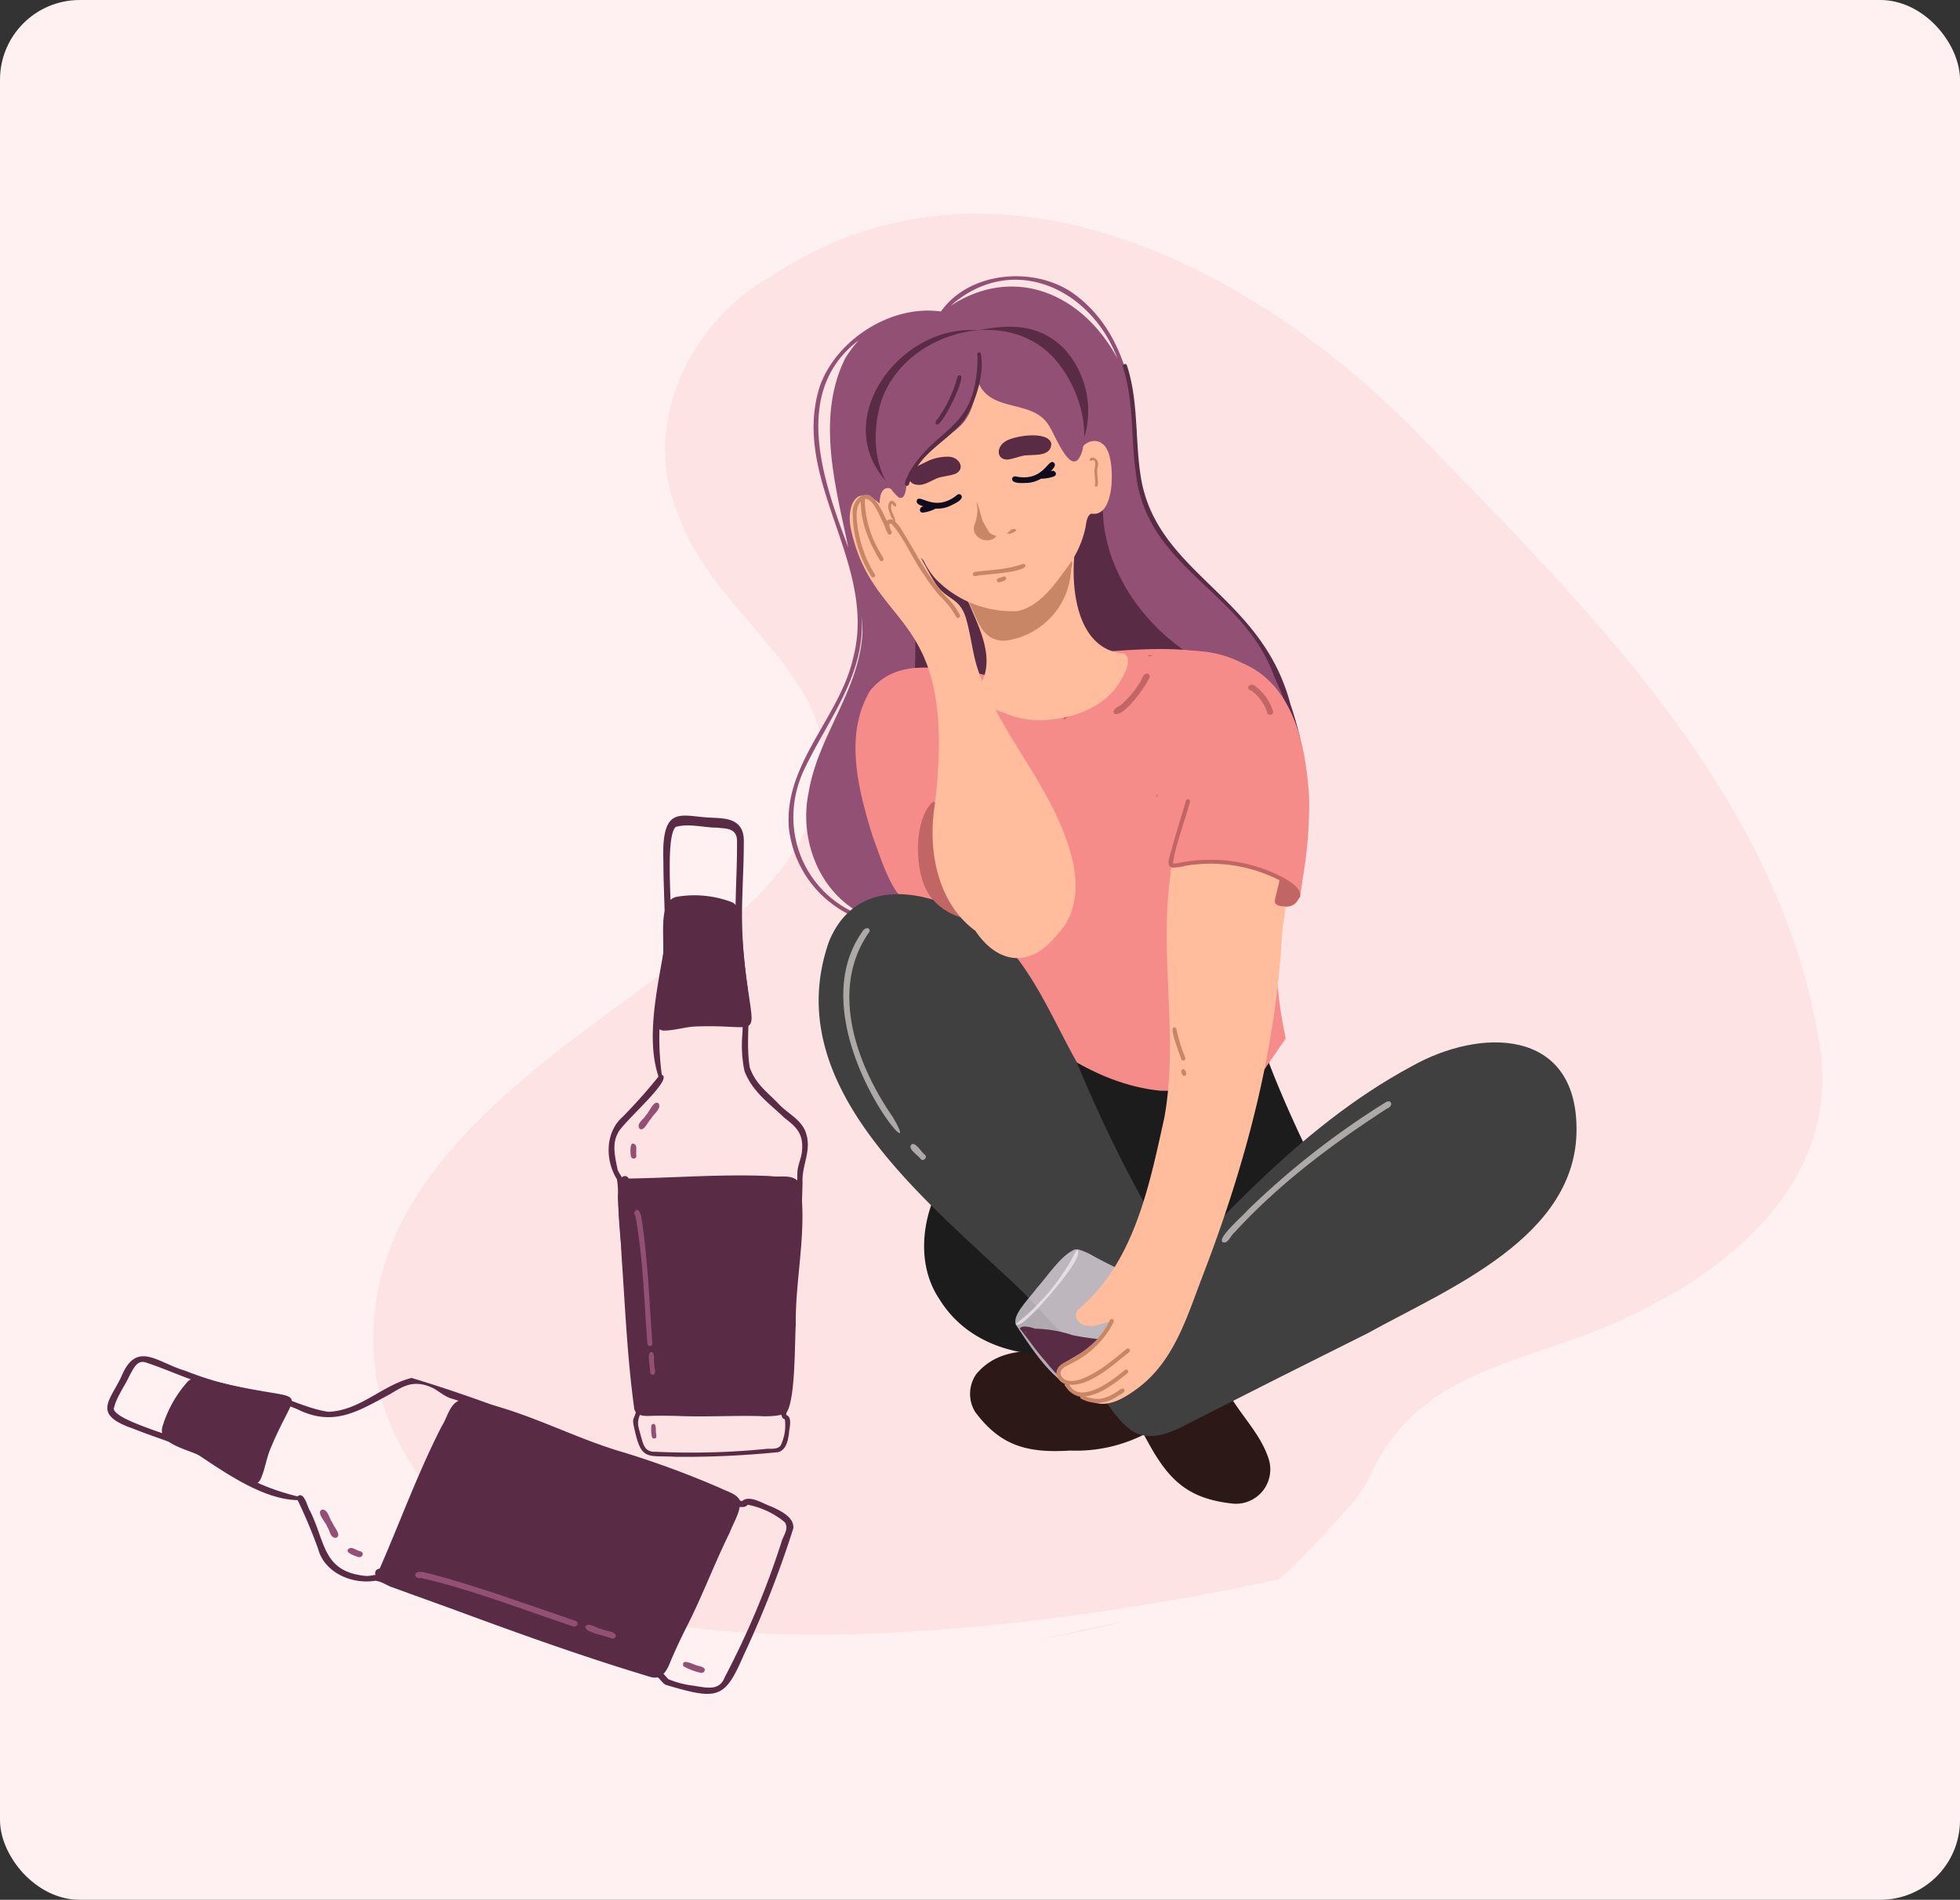 <svg xmlns="http://www.w3.org/2000/svg" xmlns:xlink="http://www.w3.org/1999/xlink" width="295" height="286" viewBox="0 0 295 286">
  <rect x="0" y="0" width="295" height="286" fill="#333333" stroke="none"/>
  <defs>
    <clipPath id="clip-path">
      <rect id="Rectángulo_403002" data-name="Rectángulo 403002" width="258.147" height="222.835" fill="none"/>
    </clipPath>
    <clipPath id="clip-path-3">
      <rect id="Rectángulo_402999" data-name="Rectángulo 402999" width="9.471" height="11.375" fill="none"/>
    </clipPath>
    <clipPath id="clip-path-4">
      <rect id="Rectángulo_403000" data-name="Rectángulo 403000" width="21.878" height="21.932" fill="none"/>
    </clipPath>
  </defs>
  <g id="Grupo_1108258" data-name="Grupo 1108258" transform="translate(-1125.051 -443)">
    <rect id="Rectángulo_402998" data-name="Rectángulo 402998" width="295" height="286" rx="12" transform="translate(1125.051 443)" fill="#fff1f1"/>
    <g id="Grupo_1108257" data-name="Grupo 1108257" transform="translate(1141.203 475.165)">
      <g id="Grupo_1108256" data-name="Grupo 1108256" clip-path="url(#clip-path)">
        <g id="Grupo_1108255" data-name="Grupo 1108255" transform="translate(0 0)">
          <g id="Grupo_1108254" data-name="Grupo 1108254" clip-path="url(#clip-path)">
            <path id="Trazado_898521" data-name="Trazado 898521" d="M751.713,211.756q-6.5,1.442-13.029,2.77a107.4,107.4,0,0,0,13.029-2.77m103.937-88.023c4.789,23.684-17.2,38.81-36.818,45.709-13,4.6-24.351,7.216-30.408,20.216a19.655,19.655,0,0,1-3.126,4.752c-4.883,5.5-9.9,10.8-11.1,11.228-.14.049-73.516,16.926-107.856,2.351-12.436-5.834-23.192-16.763-27.107-30.1a19.745,19.745,0,0,1-.591-2.71c-4.69-32.149,29.629-49.68,51.048-66.913,8.924-6.684,17.663-17.218,15.96-28.644a19.645,19.645,0,0,0-2.337-6.73c-5.531-9.826-15.533-16.865-19.3-27.81-5.576-13.454,1.818-28.771,14.011-35.658q.44-.249.866-.521C732.1-12.405,771.051,8.051,795.6,33.3c24.959,25.718,53.749,53.7,60.051,90.429" transform="translate(-598.167 0.001)" fill="#fee3e4"/>
            <path id="Trazado_898522" data-name="Trazado 898522" d="M1231.619,1495.033c.292-2.792-.966-3.753-2.66-5.08-2.086-2.032-4.723-3.795-5.978-6.991a18.762,18.762,0,0,1-.344-5.377c.436-6.349-1.317-12.734-1-19.739.041-3.054.238-6.228.207-9.415.08-2.212-1.845-1.973-2.906-2.146-2.081.009-4.252-.67-6.293-.125-1.776,1.433-.4,14.338-.675,17.457-1.371,7.573-2.393,12.609-1.447,19.866,1.9.643-6.21,7.437-6.646,8.87-.883,1.615-.356,3.656,0,5.433.448,1.08,1.015,1.145.845,2.576.327,9.439,1.346,19.6,2.153,28.136.161,2,.5,3.984.482,5.905-.684,1.484-.378,1.931.016,3.465.376,1.308.58,2.467,2.254,2.371a114.216,114.216,0,0,0,16.411-.41c.772-.138,1.812.173,2.371-.524a7.061,7.061,0,0,0,.64-3.962c-1.036-.189-.267-2.665-.318-3.495.338-4.534.627-9.282,1.1-14.257.507-6.143,1.028-12.94,1.1-19.4.053-1.086.566-2.068.695-3.156m.463-3.145c1.167,2.881-.511,5.019-.38,7.808-.306,12.984-1.924,24.59-2.46,34.994,1.014.376.433,2.023.408,2.862-.153,1.046-.427,2.419-1.623,2.745a142.254,142.254,0,0,1-15.4.7c-4.229-.249-5.159.671-6.193-4.046-.476-1.983-.109-1.366.237-2.9-.968-10.309-2.093-21-2.765-32.11a13.065,13.065,0,0,0-.136-2.719c-1.882-3.035-1.687-7.191.868-9.414a79.742,79.742,0,0,0,5.385-6.059c-1.977-5.9-.08-13.634.955-19.949.1-4-.216-8.182-.219-12.454-.333-8.85,2.8-6.68,7.355-6.561,1.888.109,4.937.028,4.745,3.823.012,2.562-.142,5.078-.2,7.548a73.94,73.94,0,0,0,.717,13.858c.6,4.2-.263,8.451.379,12.342.808,2.456,2.717,3.819,4.232,5.385,1.311,1.477,3.209,2.244,4.1,4.139" transform="translate(-1127.07 -1353.85)" fill="#592b44"/>
            <path id="Trazado_898523" data-name="Trazado 898523" d="M1327.906,1642.516c1.27,16.4,4.37,12.514-7.069,12.964-1.625.069-3.206.626-4.824.616-1.946-.176-1.039-3.335-.867-4.928.262-1.793.555-3.6.7-5.4.538-2.992-.929-9.161,2.146-9.81a15.841,15.841,0,0,1,8.459.868c1.527.991,1.153,3.8,1.456,5.689" transform="translate(-1232.298 -1533.114)" fill="#592b44"/>
            <path id="Trazado_898524" data-name="Trazado 898524" d="M1253.242,2309.582c.918,6.942-.827,13.915-.737,20.7-.183,2.9-.021,11.746-1.531,13.412a12.327,12.327,0,0,1-3.829.339c-4.057-.11-8.115.149-12.174-.014-1.3-.045-2.6-.053-3.893-.035-1.1.031-2.837.223-2.921-1.354-1.016-7.409-1.346-15.224-1.89-22.957-.014-2.407-1.168-10.207.157-11.662a.6.6,0,0,1,.917.257c7.12-.111,14.268-.706,21.4-.364,1.52.266,4.011-.564,4.5,1.68" transform="translate(-1148.886 -2163.012)" fill="#592b44"/>
            <path id="Trazado_898525" data-name="Trazado 898525" d="M1275.445,2136.673a.457.457,0,0,0-.083-.155.562.562,0,0,1,.083.155m2.2-3.244c.5.778-.806,1.621-1.086,2.239-.482.408-1.136,2.106-1.788,1.537-.5-.792.633-1.349.91-1.941.533-.433,1.259-2.461,1.965-1.835" transform="translate(-1194.675 -1999.471)" fill="#915074"/>
            <path id="Trazado_898526" data-name="Trazado 898526" d="M1255.946,2233.111c.036.63-.8.636-.842.007-.078-.649-.173-2.436.742-1.57.2.469,0,1.049.1,1.564" transform="translate(-1176.318 -2091.328)" fill="#915074"/>
            <path id="Trazado_898527" data-name="Trazado 898527" d="M1266.95,2410.916c.025.479-.711.494-.739,0-.492-6.03-.591-12.548-1.81-19.279-.414-.359.022-1.078.457-.778.471.437.43,1.274.584,1.884.852,6.082,1.1,12.22,1.508,18.169" transform="translate(-1184.92 -2240.799)" fill="#915074"/>
            <path id="Trazado_898528" data-name="Trazado 898528" d="M1299.849,2733.465c-.071.5.452,1.6-.223,1.708a.388.388,0,0,1-.382-.356c.06-.574-.66-3.268.247-3.055.529.208.21,1.222.358,1.7" transform="translate(-1217.532 -2560.366)" fill="#915074"/>
            <path id="Trazado_898529" data-name="Trazado 898529" d="M1305.154,2905.282c-.014.309.152.652.01.924a.361.361,0,0,1-.622-.152,5.288,5.288,0,0,1-.054-1.785c.733-.528.627.584.666,1.013" transform="translate(-1222.582 -2721.933)" fill="#915074"/>
            <path id="Trazado_898530" data-name="Trazado 898530" d="M101.426,2769.846c.22-1,1.269-2.116.516-3.131a12.343,12.343,0,0,0-5.566-2.616c-.837,1.143-3.99-.884-5.192-1.191-6.079-2.339-12.191-4.606-18.214-7.057-7.05-2.756-14.112-5.532-21.352-7.8-1.093-.391-1.864-1.2-2.907-1.654-2.649-1.113-4.146-.176-6.174,1.063-4.726,2.522-8.451,4.994-13.923,2.266-5.131-2.2-10.912-2.407-16.077-4.512-2.205-.806-4.387-1.75-6.614-2.49-1.479-.587-2.031,1.035-2.541,1.856-.765,1.695-2.021,3.287-2.415,5.084.294,1.825,9.876,4.271,12.089,5.427,5.317,3.545,8.983,6.12,15.562,7.753,1.019-.872,1.5,1.642,1.873,2.15,2.4,4.77,1.868,9.2,8.448,9.827,1.264.017,1.585-.522,2.932.264,13.564,5.362,27.693,9.369,41.45,14.219.5.246.752.7,1.126,1.053a13.765,13.765,0,0,0,3.785.983c2.1.34,3.92.8,4.708-1.3a126.71,126.71,0,0,0,8.486-20.194m-1.45-5.459c1.494.671,3.436,1.651,3.274,3.264a156.747,156.747,0,0,1-7.507,19.178c-2.826,6.537-3.89,6.7-11.656,4.395-.679-.323-.865-1.073-1.615-1.316-13.151-4.367-26.379-8.545-39.38-13.31-.952-.271-1.8-.993-2.784-1.053-3.708.581-7.67-1.379-8.563-4.751a75.832,75.832,0,0,0-3.1-7.39c-5.409-.087-11.4-4.479-15.837-7.4-2.932-1.271-6.059-2.212-9.04-3.406-6.011-2.1-3.449-4.059-1.689-7.716,2.3-5.617,5.359-2.222,9.623-.96a52.519,52.519,0,0,0,10.917,2.995c3.7.627,6.958,2.632,10.646,3.194,4.832-.2,8.052-3.985,12.525-5.1,16.8,5.044,33.076,12.656,49.74,18.556,1.095-1.032,3.208.4,4.447.818" transform="translate(0 -2569.736)" fill="#592b44"/>
            <path id="Trazado_898531" data-name="Trazado 898531" d="M697.3,2860.509c.023,1.655-.993,3.159-1.575,4.686-2.347,4.75-4.167,9.689-6.593,14.409-.763,1.513-1.476,3.046-2.149,4.591-.548,1.318-1.223,3.49-3.45,2.663-12.413-3.735-24.57-8.283-36.7-12.8-1.53-.722-3.763-1.113-4.471-2.609a.675.675,0,0,1,.671-.806c3.138-7.17,5.795-14.546,9.38-21.519.965-1.431,1.241-4.181,3.807-3.967,8.293,1.427,15.61,5.7,23.639,8.006a137.187,137.187,0,0,1,14.49,5.364c1.047.52,2.6.886,2.947,1.981" transform="translate(-602.045 -2666.649)" fill="#592b44"/>
            <path id="Trazado_898532" data-name="Trazado 898532" d="M139.686,2794.752c13.9,3.351,11.842-.446,7.527,10-.617,1.5-.808,3.12-1.489,4.593-.955,1.713-3.166-.166-4.378-.842-1.317-.811-2.619-1.642-3.948-2.328-2.06-1.379-7.156-1.95-6.437-4.733a17.93,17.93,0,0,1,3.891-6.921c1.321-1.042,3.278,0,4.835.228" transform="translate(-122.68 -2618.776)" fill="#592b44"/>
            <path id="Trazado_898533" data-name="Trazado 898533" d="M512.345,3113.148a.337.337,0,0,0-.076.015.7.7,0,0,1,.076-.015m.077,0a.286.286,0,0,0-.071,0,.627.627,0,0,1,.071,0m-.415-1.456c.165.618,1.461,1.908.638,2.318-.957.174-.972-1.135-1.4-1.628-.164-.677-1.692-2.127-.82-2.568.929-.192,1.131,1.375,1.579,1.878" transform="translate(-478.155 -2914.693)" fill="#915074"/>
            <path id="Trazado_898534" data-name="Trazado 898534" d="M578.246,3201.979c.624.221.253,1.052-.374.832-.657-.189-2.4-.823-1.17-1.367.535,0,1,.426,1.543.536" transform="translate(-540.121 -3000.593)" fill="#915074"/>
            <path id="Trazado_898535" data-name="Trazado 898535" d="M762.793,3266.431c.617.219.257,1.055-.373.832-7.589-2.5-15.109-5.511-22.937-7.291-.568.266-1.111-.5-.6-.81.673-.29,1.531.118,2.245.229,7.35,1.958,14.469,4.6,21.661,7.039" transform="translate(-692.338 -3054.595)" fill="#915074"/>
            <path id="Trazado_898536" data-name="Trazado 898536" d="M1149.158,3386.693c.615.347,2.325.335,2.112,1.166a.545.545,0,0,1-.668.246c-.719-.377-4.551-.991-3.814-1.9.537-.489,1.671.4,2.37.49" transform="translate(-1074.754 -3173.625)" fill="#915074"/>
            <path id="Trazado_898537" data-name="Trazado 898537" d="M1384.421,3476.312c.238.318-.125.777-.561.661a9.654,9.654,0,0,1-2.587-.987c-.349-1.179,1.174-.409,1.809-.2.437.2,1.023.2,1.339.53" transform="translate(-1294.567 -3257.312)" fill="#915074"/>
            <path id="Trazado_898538" data-name="Trazado 898538" d="M1645.405,203.914a19.47,19.47,0,0,0-.116-2.51c.569,8.732-4.816,15.2-8.412,22.6-5.019,9.9.515,21.442,11.562,23.329-8.5-1.944-12.856-11.285-11.119-19.447,1.392-8.46,7.642-15.326,8.086-23.972m-2.633-41.241a16.431,16.431,0,0,1,2.085-2.808c-10.225,7.707-5.307,21.349-1.571,31.226-1.918-9.176-4.864-19.555-.514-28.419m41.011-.059c-4.024-10.663-15.911-16.059-25.125-7.923,9.687-6.31,19.953-1.741,25.125,7.923m.749,3.252c-.041-.119-.082-.238-.125-.356.042.118.084.238.125.356m25.459,49.7c2.97,7.477,2.746,15.954-2.026,22.626-5.273,5.964-13.638,7.923-21.13,9.382-13.245,2.057-27.029,2.609-40.227-.05a16.582,16.582,0,0,1-12.281-14.289c-.737-9.7,7.786-16.734,9.722-25.71,3.626-14.11-9.559-26.745-5.041-40.776,2.488-6.949,10.69-12.27,18.213-11.21,4.305-6.085,14.088-6.877,19.978-2.681,7.617,5.5,9.507,15.376,9.555,24.145.807,19.616,16.048,17.562,23.237,38.563" transform="translate(-1531.752 -140.811)" fill="#915074"/>
            <path id="Trazado_898539" data-name="Trazado 898539" d="M1953.5,580.524c4.344,2.932,1.715,5.1-1.6,7.414-9.646,6.112-22.422,8.01-33.806,8.781-3.21.4-5.78-.2-5.2-3.945,2.2-8.881,1.216-17.887-.049-26.8-1.258-5.312,1.878-8.753,6.85-10.657a41.711,41.711,0,0,1,9.51-2.684c3.872-.7,9.591-2.212,12.019,1.7.105-.61.211-4.3.817-4.21.462-.041.478.267.4.559-.069.415-.134.831-.191,1.246-.653,3.341.106,6.572.248,9.913.743,7.387,5.094,14.113,11,18.679" transform="translate(-1792.577 -515.611)" fill="#592b44"/>
            <path id="Trazado_898540" data-name="Trazado 898540" d="M2462.386,427.113c-.246-.2-.047-.659-.052-.913.677-6.284-.9-12.648-3.585-18.32-4.6-12.978-19.259-16.195-20.844-30.73-.722-5.119-.3-10.4-1.787-15.4-.052-.174-.106-.348-.167-.52-.133-.345.463-.629.609-.242,1.792,5.426,1.2,11.244,2.1,16.822,2.363,14.6,18.2,17.648,22.54,34.285a33.206,33.206,0,0,1,1.73,14.54c-.025.143.023.289-.084.41a.341.341,0,0,1-.463.057l.007.006" transform="translate(-2283.107 -338.17)" fill="#592b44"/>
            <path id="Trazado_898541" data-name="Trazado 898541" d="M2494.7,2784.452a5.172,5.172,0,0,1-5.366,6.443c-6.784-.687-9.717-3.469-12.872-9.247-2.55-4.419-1.487-6.191,2.947-8.2,1.011-.428,8.484-4.032,8.684-2.618-.076.4-.546.191-.823.277,1.258,5.013,6.01,8.372,7.431,13.343" transform="translate(-2319.821 -2596.692)" fill="#2d1818"/>
            <path id="Trazado_898542" data-name="Trazado 898542" d="M2095.7,2714.082c1.481-1.929.148-2.2-2.281-2a17.1,17.1,0,0,1-.042,1.71,5.273,5.273,0,0,1,2.323.287m.646-1.519,0,0s0,0,0,0m6.8.64c1.193.6-3.107,1.788-3.516,2.095q-1.792.72-3.554,1.505a22.7,22.7,0,0,1-11.252,2.475c-6.5.406-10.47-.736-14.261-5.783a5.2,5.2,0,0,1,.143-5.725c5.256-6.294,14.389-1.677,21.158-4.228-.052-.291-.5-.573-.13-.876,1.5-.721,1.6,7.708,1.667,8.8,2.471-.3,4.743.392,2.863,2.9a1.367,1.367,0,0,1,.521,1.447c1.9-.853,3.868-1.527,5.743-2.426.2-.079.393-.254.617-.188" transform="translate(-1939.921 -2533.067)" fill="#2d1818"/>
            <path id="Trazado_898543" data-name="Trazado 898543" d="M2017.256,1883.428c1.011,6.958-7.538,33.554-14.4,19.858a65.6,65.6,0,0,1-7.915,5.756c.768,1.612,1.987,4.339-.2,4.89a31.179,31.179,0,0,1-12.266-.048c-7.917,1.075-16.293-1.106-20.609-8.139-3.039-4.513-2.815-10.509-.75-15.375.379-1.9,4.592-13.007,7.481-17.222h0q.263-.955.523-1.911c.312-1.122.626-2.243.933-3.367l-.051.18c.56-2.032,1.351-3.991,1.95-6.013a15.12,15.12,0,0,1,15.343-1.758,77.385,77.385,0,0,1,19.214,9.655c.478-2.3,2.831-2.345,4.472-1.056,1.452,3.933,3.116,7.784,4.874,11.589l-.038-.081q.709,1.527,1.437,3.044" transform="translate(-1836.636 -1742.343)" fill="#1d1c1c"/>
            <path id="Trazado_898544" data-name="Trazado 898544" d="M2419.711,2001.475c.194,16.433-19.278,24.174-31.508,30.95q-13.055,6.5-26.053,13.113c-2.71,1.4-5.9,3.267-8.959,1.785-3.2-1.827-6.427-7.859-7.44-11.426v.014c-.083-.779.706-1.274,1.2-1.755,1.333-1.131,2.8-2.085,4.186-3.146,13.485-14,26.4-29.479,43.759-38.808,10.341-5.841,24.686-5.764,24.816,9.273" transform="translate(-2198.579 -1863.843)" fill="#404040"/>
            <path id="Trazado_898545" data-name="Trazado 898545" d="M1840.875,1115.372c-9.95-.994-18.211-7.522-25.522-13.842-5.052-3.927-9.875-8.47-12.29-14.532-2.583-.568-4.563-7.482-5.509-9.871-2.14-6.942-4.385-15.319-.4-21.976,2.934-3.583,6.925-3.784,11.187-3.277,5.5.332,10.762,2.059,15.881,3.988h0c.047.016.1.03.143.045l-.126-.039a1.434,1.434,0,0,0,1.357-2.5,1.573,1.573,0,0,0,2-1.875c9.222.489,16.372-5.137,25.606-.493,7.841,3.342,9.584,12.694,10.037,20.333a66.165,66.165,0,0,1-1.026,12.429c-.283,2.342-.524,4.584-3.595,3.657a62.8,62.8,0,0,0,1.1,20.088q-2.156,3.085-4.266,6.2a55.27,55.27,0,0,1-14.575,1.661" transform="translate(-1682.347 -983.332)" fill="#f68c8a"/>
            <path id="Trazado_898546" data-name="Trazado 898546" d="M2318.877,1053.96c-6.338-12.314-22-7.032-33.011-7.893a1.475,1.475,0,0,0-.007-.624c11.267-.1,27.919-4.282,33.863,8.371a.436.436,0,0,1-.846.146" transform="translate(-2142.45 -979.16)" fill="#f68c8a"/>
            <path id="Trazado_898547" data-name="Trazado 898547" d="M2400,1055.613c-.043-.349.288-.513.588-.517.7-.112,1.4-.249,2.095-.4a.451.451,0,0,1,.037-.161.463.463,0,0,1,.121-.83,6.186,6.186,0,0,1,.794,0c.665.1,3.123-.25,2.386,1.023a1.183,1.183,0,0,1-.82.321c-.652.1-1.285.316-1.933.445-.925.21-1.856.395-2.794.535a.453.453,0,0,1-.475-.416" transform="translate(-2249.424 -987.583)" fill="#f68c8a"/>
            <path id="Trazado_898548" data-name="Trazado 898548" d="M1769.8,1701.68c.145.295.665.6.378.944-.413.387-.711-.307-.935-.576a71.679,71.679,0,0,0-11.778,8.126,2.346,2.346,0,0,1-1.358.639c-1.259-.039-2.059-1.136-2.9-1.934-5.253-5.305-10.669-10.445-15.7-15.963-14.071-13.549-37.069-30.819-29.326-52.9,3.611-8.789,12.409-8.3,19.768-4.65,9.181,4.253,12.823,14.454,17.493,22.755a209.437,209.437,0,0,0,24.016,43.07.32.32,0,0,1,.342.493" transform="translate(-1599.56 -1530.446)" fill="#404040"/>
            <g id="Grupo_1108250" data-name="Grupo 1108250" transform="translate(136.662 155.909)" opacity="0.676">
              <g id="Grupo_1108249" data-name="Grupo 1108249">
                <g id="Grupo_1108248" data-name="Grupo 1108248" clip-path="url(#clip-path-3)">
                  <path id="Trazado_898549" data-name="Trazado 898549" d="M2187.327,2485.114c2.327.235-4.886,8.1-5.628,8.908-.463.393-3.391,3.716-3.383,1.955-.037-1.457,2.348-3.769,3.21-5,1.635-1.779,3.6-4.969,5.8-5.863" transform="translate(-2178.316 -2485.114)" fill="#f7eff7"/>
                </g>
              </g>
            </g>
            <g id="Grupo_1108253" data-name="Grupo 1108253" transform="translate(136.681 155.882)" opacity="0.676">
              <g id="Grupo_1108252" data-name="Grupo 1108252">
                <g id="Grupo_1108251" data-name="Grupo 1108251" clip-path="url(#clip-path-4)">
                  <path id="Trazado_898550" data-name="Trazado 898550" d="M2189.519,2506.493c-4.9-1.023-8.243-6.607-10.889-10.529a32.665,32.665,0,0,0,9.274-11.294,9.645,9.645,0,0,1,2.271.931c3.827,2.229,9.483,3.833,10.12,8.991a5.669,5.669,0,0,1-1.234,5.452c-2.574,3.444-4.539,7.255-9.543,6.449" transform="translate(-2178.63 -2484.67)" fill="#f7eff7"/>
                </g>
              </g>
            </g>
            <path id="Trazado_898551" data-name="Trazado 898551" d="M2189.725,2671.481a.424.424,0,0,1,.05-.166c-.053-.006-.107-.009-.16-.01.033.06.072.118.11.176m14.14,1.091c7.87.375.824,8.542-3.542,8.211-3.1-.244-5.7-2.612-7.558-5.021-1.447-1.562-2.606-3.352-3.946-5,.276-.407,1.178-.362,2.315.033a19.15,19.15,0,0,1,5.654.977,41.074,41.074,0,0,0,7.078.8" transform="translate(-2051.498 -2502.937)" fill="#592b44"/>
            <path id="Trazado_898552" data-name="Trazado 898552" d="M2283.2,1636.377a15.539,15.539,0,0,1-4.306-2.448c0-.014-.008-.029-.012-.044h0c-.041-.118,0-.3-.147-.352a1.685,1.685,0,0,1-.458-.286l0,0-.006,0h0l0,0h0a1.864,1.864,0,0,1-.184-.159l.007.006a1.152,1.152,0,0,1-.1-.119h0l-.005-.006,0,0a.046.046,0,0,1-.005-.008h0a2.09,2.09,0,0,1-.137-.213h0a3.072,3.072,0,0,1-.151-.325v0a2.113,2.113,0,0,1-.084-.258h0v-.005h0c-.376-2.172,7.69-3.912,8.379-8.034-1.245.188-2.429.9-3.754.719-1.29-.067-2.315-1.432-1.367-2.459,8.417-7.06,10.658-18.593,12.916-28.752,2.264-12.253-.853-24.731,1-37.042a.379.379,0,0,1,.048-.487c.009-.071.017-.141.025-.212l.429-.144-.177.06.671-.222a.766.766,0,0,0,0,.151c4.535-1.326,12.587-1.141,15.911,2.408,1.143,1.58-.112,5.82-.17,7.838-.982,17.676-5.53,34.643-11.872,51.156-2.4,6.186-4.324,13.221-10.2,17.366-1.75,1.249-4.027,2.643-6.258,1.868" transform="translate(-2134.716 -1457.427)" fill="#ffbd9d"/>
            <path id="Trazado_898553" data-name="Trazado 898553" d="M2556.92,1957.3c-.166-.573-1.9-4.779-1.126-4.807a.3.3,0,0,1,.369.216,27.794,27.794,0,0,0,1.339,4.358.314.314,0,0,1-.582.234" transform="translate(-2395.264 -1829.989)" fill="#c88666"/>
            <path id="Trazado_898554" data-name="Trazado 898554" d="M2576.874,2053.963a.934.934,0,0,1-.328-.727.318.318,0,0,1,.582-.12,2.886,2.886,0,0,0,.165.447.323.323,0,0,1-.419.4" transform="translate(-2414.901 -1924.168)" fill="#c88666"/>
            <path id="Trazado_898555" data-name="Trazado 898555" d="M2278.751,2662.6a1.755,1.755,0,0,1-.251-.071c-.163-.127-.38-.2-.541-.355h0l-.008-.006v0l0,0h0s0,0-.008-.006l0,0a1.792,1.792,0,0,1-.179-.156l.006.006a1.141,1.141,0,0,1-.1-.118h0l-.005-.006h0a.053.053,0,0,1-.005-.008h0a2.174,2.174,0,0,1-.134-.208v0l0,0h0a.018.018,0,0,1,0-.005h0a3.153,3.153,0,0,1-.152-.327l0,.005a2.14,2.14,0,0,1-.085-.263h0a1.566,1.566,0,0,1-.033-.177h0c-.047-1.334,1.661-1.735,2.57-2.363a16.017,16.017,0,0,0,2.945-2.149,11.046,11.046,0,0,0,2.475-3.359.316.316,0,1,1,.6.176,13.736,13.736,0,0,1-6.332,6.219c-.631.413-1.727.687-1.647,1.61.394,1.391,2.174,1.114,3.225.718,2.541-.977,4.623-2.814,6.716-4.5.3-.24.716.211.407.474-2.325,1.793-6.161,5.479-9.474,4.865" transform="translate(-2134.392 -2486.352)" fill="#c88666"/>
            <path id="Trazado_898556" data-name="Trazado 898556" d="M2298.549,2777.708a3.348,3.348,0,0,1-2.19-1.63h0c-.037-.108-.01-.252-.1-.33a.31.31,0,1,1,.6-.137c1.179,3.1,5.329.529,7.05-.792.494-.365.968-.756,1.448-1.139a.314.314,0,0,1,.366.51c-1.991,1.575-4.493,3.629-7.174,3.515" transform="translate(-2152.187 -2599.619)" fill="#c88666"/>
            <path id="Trazado_898557" data-name="Trazado 898557" d="M2336.308,2821.478a5.546,5.546,0,0,1-2.374-.668.3.3,0,0,1,.406-.439,5.627,5.627,0,0,0,2.479.491,5.886,5.886,0,0,0,2.356-.951c.372-.127.925-.843,1.282-.508.371.512-.672.783-.935,1.031a5.439,5.439,0,0,1-3.215,1.044" transform="translate(-2187.428 -2642.438)" fill="#c88666"/>
            <path id="Trazado_898558" data-name="Trazado 898558" d="M2571.006,1557.089c-.679-.015-1.765-.113-1.507-1.066.2-.964.491-1.92.669-2.881a22.866,22.866,0,0,0-14.163-2.173,6.1,6.1,0,0,1-2.029.232c.031-.195.054-.391.078-.587a3.682,3.682,0,0,0,1.211-.12,23.791,23.791,0,0,1,11.779.7c1.5.446,6.815,2.528,6.218,4.474-.155.2-.448.6-.571.769a2,2,0,0,1-1.685.655" transform="translate(-2393.746 -1452.795)" fill="#c16664"/>
            <path id="Trazado_898559" data-name="Trazado 898559" d="M2548.261,1555.019c.018-.267.033-.534.049-.8a.554.554,0,0,0,.061.109c-.027.234-.052.468-.091.7l-.019-.008" transform="translate(-2388.39 -1456.711)" fill="#c16664"/>
            <path id="Trazado_898560" data-name="Trazado 898560" d="M2522.4,1404.465v0" transform="translate(-2364.149 -1316.353)" fill="#c16664"/>
            <path id="Trazado_898561" data-name="Trazado 898561" d="M2522.45,1404.346h0" transform="translate(-2364.198 -1316.241)" fill="#c16664"/>
            <path id="Trazado_898562" data-name="Trazado 898562" d="M2522.459,1404.316h0" transform="translate(-2364.207 -1316.213)" fill="#c16664"/>
            <path id="Trazado_898563" data-name="Trazado 898563" d="M2517.014,1393.259a.309.309,0,0,1,.2-.29c-.051.167-.105.334-.158.5-.014-.07-.028-.141-.042-.211" transform="translate(-2359.104 -1305.578)" fill="#c16664"/>
            <path id="Trazado_898564" data-name="Trazado 898564" d="M2294.232,1205.583q.293.006.586.005-.4.253-.794.508a.3.3,0,0,1,.208-.513" transform="translate(-2150.029 -1129.948)" fill="#c16664"/>
            <path id="Trazado_898565" data-name="Trazado 898565" d="M2546.686,1415.391c-1.511-.017-.184-2.541-.086-3.364.609-2.251,1.351-4.463,1.986-6.706.108-.368.708-.229.606.159-.81,3.1-2.078,6.144-2.581,9.306.561-.07.657.663.074.6" transform="translate(-2386.241 -1316.954)" fill="#c16664"/>
            <path id="Trazado_898566" data-name="Trazado 898566" d="M1953.722,1422.869c.457,1.215,4.657,6.115,1.76,6.045-4,.372-8.481-1.656-9.843-5.628-1.232-3.394-1.3-9.589,1.4-12.254a.312.312,0,0,1,.372.423c1.042-.418,1.317,1.467,1.639,2.115a52.718,52.718,0,0,0,4.669,9.3" transform="translate(-1822.809 -1322.495)" fill="#c16664"/>
            <path id="Trazado_898567" data-name="Trazado 898567" d="M2085.5,811.7c1.554.711-.069,3.517-.716,4.51-2.2,3.41-6.376,5.1-10.426,5.441a13.424,13.424,0,0,1-6.368-.822c-1.522-.722-4.8-1.22-4.969-3.129.064-.544.587-.83.87-1.261,2.329-3.851-.066-8.484-1.628-12.167-2.043-3.99,4.705-3.8,6.986-4.935a31.172,31.172,0,0,0,5.513-2.56,10.758,10.758,0,0,1,2.62-1.323c.385-.228.93.094.8.524-.743,5.632.173,15.137,7.32,15.722" transform="translate(-1932.527 -745.479)" fill="#ffbd9d"/>
            <path id="Trazado_898568" data-name="Trazado 898568" d="M2081.8,829.825c.76.136.241,1.183.249,1.7a11.366,11.366,0,0,1-10,10.526c-3.4-.005-4-3.034-5.083-5.193-1.637-2.931,3.551-2.8,5.307-3.626a32.368,32.368,0,0,0,4.931-1.778c1.255-.485,2.491-1.812,3.9-1.278a.665.665,0,0,1,.7-.346" transform="translate(-1936.995 -777.757)" fill="#c88666"/>
            <path id="Trazado_898569" data-name="Trazado 898569" d="M1886.927,379.106c1.159,1.958,1.279,10.288-2.332,9.658-.813.261-.784,1.758-.986,2.44a15.167,15.167,0,0,1-2.476,5.389c-1.979,2.677-4.135,5.99-7.563,6.833a16.006,16.006,0,0,1-12.488-4.886,11.347,11.347,0,0,1-1.3-1.826c-.29-.4-.6-1.52-1.245-1.247-2.5,1.037-6.162-6.464-5.815-8.56.1-2.38,1.619-2.611,2.937-.752a25.364,25.364,0,0,1,.067-10.955c2.1-6.918,12-10.957,18.293-7.095h0c4.381,2.054,6.84,7.2,8.545,11.912a.316.316,0,0,1,.061,0c.367-2.186,3.187-3.146,4.3-.918" transform="translate(-1736.463 -343.608)" fill="#ffbd9d"/>
            <path id="Trazado_898570" data-name="Trazado 898570" d="M2084.412,840.663c.144,1.037-5.869,1.35-6.835,1.516-.344-.023-.862.333-1.062-.082-.138-.471.5-.446.8-.507.8-.1,1.627-.158,2.425-.253a18.394,18.394,0,0,0,4.272-.868.323.323,0,0,1,.4.193" transform="translate(-1946.223 -787.726)" fill="#c88666"/>
            <path id="Trazado_898571" data-name="Trazado 898571" d="M2134.949,870.5c.363-.13.6.443.224.582a2.653,2.653,0,0,1-.967.285.318.318,0,0,1-.165-.522c.283-.149.618-.194.908-.345" transform="translate(-2000.077 -815.873)" fill="#c88666"/>
            <path id="Trazado_898572" data-name="Trazado 898572" d="M2081.16,693.914a2.445,2.445,0,0,0,1.1.555c-1.271,1.5-3.977.18-3.31-1.716a5.785,5.785,0,0,0,.26-3.579c.473,1,.645,2.117,1.019,3.144.3.538.621,1.078.927,1.6" transform="translate(-1948.428 -645.936)" fill="#c88666"/>
            <path id="Trazado_898573" data-name="Trazado 898573" d="M2157.743,756.742a.6.6,0,0,1,.64.1,1.653,1.653,0,0,1-1.516.539c-.014-.009.031-.008.039-.015h0c.337-.141.463-.526.838-.629" transform="translate(-2021.549 -709.224)" fill="#c88666"/>
            <path id="Trazado_898574" data-name="Trazado 898574" d="M2357.734,585.944c.19.473-.061.95-.06,1.407-.077.411.447,2.714-.285,2.43-.143-.242.008-.537-.017-.8-.007-.587-.15-1.181-.1-1.774.03-.466.409-1.333-.335-1.452-.1.272-.538.087-.367-.163.326-.438,1.038-.062,1.166.349" transform="translate(-2208.687 -548.673)" fill="#c88666"/>
            <path id="Trazado_898575" data-name="Trazado 898575" d="M1874.625,689.646c.173.249-.154.509-.32.27-.086-.119-.179-.268-.318-.292-.336.77.3,1.583.491,2.289.149.494-.15.671-.374.179a16.119,16.119,0,0,1-.585-1.644c-.26-1,.443-1.847,1.106-.8" transform="translate(-1755.928 -645.93)" fill="#c88666"/>
            <path id="Trazado_898576" data-name="Trazado 898576" d="M2177.041,595.891c.435.361-.052.907-.5,1.327.545-.366,1.206.406.556.745a5.641,5.641,0,0,1-1.981.355,4.62,4.62,0,0,1-2,.632c-.553.007-2.477.209-2.339-.668.079-.339.467-.362.733-.262,4.038.711,4.687-2.832,5.525-2.128" transform="translate(-2034.588 -558.419)" fill="#100c1f"/>
            <path id="Trazado_898577" data-name="Trazado 898577" d="M1941.73,674.044c-.219.521.464.781,1.051.948-.653-.073-.883.917-.15.918a5.64,5.64,0,0,0,1.921-.6,4.624,4.624,0,0,0,2.064-.361c.494-.249,2.294-.957,1.767-1.672-.227-.264-.581-.106-.771.105-3.254,2.493-5.465-.35-5.883.661" transform="translate(-1819.872 -630.908)" fill="#100c1f"/>
            <path id="Trazado_898578" data-name="Trazado 898578" d="M2146.7,533.093c.042,2.1-2.694,1.669-4.1,1.844-.852.166-1.65.519-2.5.612-1.67,0-1.64-1.827-.459-2.635,1.206-.969,6.548-1.768,7.052.18" transform="translate(-2004.623 -498.527)" fill="#592b44"/>
            <path id="Trazado_898579" data-name="Trazado 898579" d="M1929.214,582.7c1.424.183,2.3,1.8.815,2.549-.792.3-1.663.35-2.495.586-1.126.359-2.182,1.3-3.423,1.055a1.279,1.279,0,0,1-1.08-.833c-.28-1.37,1.518-2.07,2.518-2.564a6.96,6.96,0,0,1,3.664-.793" transform="translate(-1802.359 -546.096)" fill="#592b44"/>
            <path id="Trazado_898580" data-name="Trazado 898580" d="M1814.273,729.551c1.329,4.278,1.346,9.259-1.976,12.6-3.867,4.91-8.787,4.565-12.271-.617-5.807-4.244-7.214-12.352-6.082-19.09,3.46-29.633-9.26-25.571-12.656-41.412-.74-3.571.953-7.083,4.514-3.64a86.432,86.432,0,0,1,5.3,6.9c1.186,1.657,1.966,3.588,3.125,5.244,1.623,2.244,3.458,1.829,4.4,4.99.745,2.57.962,5.272,1.816,7.791,3.326,9.7,10.988,17.318,13.834,27.232" transform="translate(-1669.375 -633.575)" fill="#ffbd9d"/>
            <path id="Trazado_898581" data-name="Trazado 898581" d="M1877.14,747.831a12.993,12.993,0,0,0-2.478-3.143,31.794,31.794,0,0,1-2.32-3.1c-1.751-2.454-2.918-5.419-4.882-7.7-.685-.419-.288.766-.109,1.022.23.3-.145.718-.426.469a2.448,2.448,0,0,1-.458-1.434.8.8,0,0,1,1.207-.691,5.017,5.017,0,0,1,1.244,1.479c2.122,3.4,3.963,7.159,6.716,10.087a9.748,9.748,0,0,1,2.043,2.71c.173.348-.338.7-.537.3" transform="translate(-1749.368 -687.129)" fill="#c88666"/>
            <path id="Trazado_898582" data-name="Trazado 898582" d="M1790.879,686.7a18.206,18.206,0,0,1-2.8-9.944c.086-1.338,1.3-2.826,2.626-2.246,1.291.842,2.263,3.324,2.914,4.757.308.531-.478.758-.609.152-.118-.265-.228-.534-.346-.8-.491-.9-1.633-4.012-2.858-3.548-1.235.587-1.217,2.137-1.079,3.4a19.3,19.3,0,0,0,1.073,4.619,17.036,17.036,0,0,0,1.6,3.265.31.31,0,1,1-.516.344" transform="translate(-1675.889 -632.074)" fill="#c88666"/>
            <path id="Trazado_898583" data-name="Trazado 898583" d="M1810.626,685.16c-1.727-2.833-3.141-6.281-2.807-9.662a.308.308,0,0,1,.55.086,15.738,15.738,0,0,0,1.486,6.9c.4.808.83,1.572,1.287,2.336a.31.31,0,1,1-.516.344" transform="translate(-1694.355 -632.992)" fill="#c88666"/>
            <path id="Trazado_898584" data-name="Trazado 898584" d="M1849.735,274.809a13.93,13.93,0,0,1,3.117,12.523c-.113.379-.272,1.115-.825.982-.4-.211-.356-.8-.49-1.172-1.7-6.978-10.4-9.8-17.248-8.845-7.659,1.2-10.815,9.794-10.355,16.585.2.131.394.391.121.572a.32.32,0,0,1-.619.088c-.034-.123-.063-.248-.088-.374-9.419-9.387,1.489-24.246,13.3-23.226,4.922-1,9.379-.955,13.089,2.867" transform="translate(-1705.613 -254.365)" fill="#592b44"/>
            <path id="Trazado_898585" data-name="Trazado 898585" d="M1871.343,284.629c2.45,3.327,4.189,8.487,3.192,12.59-1.43,4.77-4.029-2.262-5.014-3.739-2.409-4.115-8.951-1.833-10.7-6.714-1.223,7.951-3.328,6.509-8.442,11.341a8.67,8.67,0,0,0-2.376,4.812c-.086.606-.322,1.8-1.174,1.3-3.324-3.119-3.914-8.282-3.029-12.562,2.151-12.064,20.149-17.533,27.537-7.032" transform="translate(-1727.784 -261.549)" fill="#915074"/>
            <path id="Trazado_898586" data-name="Trazado 898586" d="M1913.914,353.07c-.62-.116.246-1.514.353-1.876,4.178-7.306,10.276-6.187,10.352-17.631-.224-.353.106-.748.47-.472.636,3.045-.759,7.461-2.477,10.026-1.7,2.273-4.266,3.769-6.139,5.861a10.819,10.819,0,0,0-2.166,3.819.324.324,0,0,1-.393.274" transform="translate(-1793.633 -312.107)" fill="#592b44"/>
            <path id="Trazado_898587" data-name="Trazado 898587" d="M1987.109,395.256c-.391-.369.31-.812.445-1.16a19.586,19.586,0,0,0,2.738-5.982.31.31,0,0,1,.375-.218c1.093.045-2.858,8.091-3.558,7.36" transform="translate(-1862.334 -363.552)" fill="#592b44"/>
            <path id="Trazado_898588" data-name="Trazado 898588" d="M1928.9,2233.962c.408.387-.21,1.05-.62.663-.351-.582-2.064-1.537-1.431-2.22.634-.478,1.516,1.213,2.051,1.557" transform="translate(-1805.831 -2092.271)" fill="#aea9a9"/>
            <path id="Trazado_898589" data-name="Trazado 898589" d="M1769.3,1715.414a.485.485,0,0,1-.223.031.427.427,0,0,0,.223-.031m3.745,27.565c6.022,10.117-14.809-13.524-4.525-27.92.213-.5,1.122-.762,1.068.013-6.156,8.623-2,20.019,3.456,27.907" transform="translate(-1654.846 -1607.015)" fill="#aea9a9"/>
            <path id="Trazado_898590" data-name="Trazado 898590" d="M2698.481,2130.118c.844-.515,1.222.571.187.954-8.293,5.375-16.278,11.346-22.964,18.659-.555.4-.953,1.73-1.721,1.474-1.108-.517,3.235-4.187,3.723-4.85a122.646,122.646,0,0,1,20.774-16.237" transform="translate(-2506.056 -1996.353)" fill="#aea9a9"/>
            <path id="Trazado_898591" data-name="Trazado 898591" d="M2740,1134.511a6.515,6.515,0,0,0-2.438-3.4c-.95-.233-.189-1.261.54-.712a7.424,7.424,0,0,1,2.735,3.778c.224.53-.623.849-.837.337" transform="translate(-2565.402 -1059.329)" fill="#c16664"/>
            <path id="Trazado_898592" data-name="Trazado 898592" d="M2414.263,1109.39c-.428-.761,1.063-1.128,1.427-1.67a13.626,13.626,0,0,0,2.284-2.751c.431-.478.51-1.452,1.184-1.615a.467.467,0,0,1,.3.832c-.487,1.173-3.888,5.985-5.194,5.2" transform="translate(-2262.727 -1034.132)" fill="#c16664"/>
          </g>
        </g>
      </g>
    </g>
  </g>
</svg>
